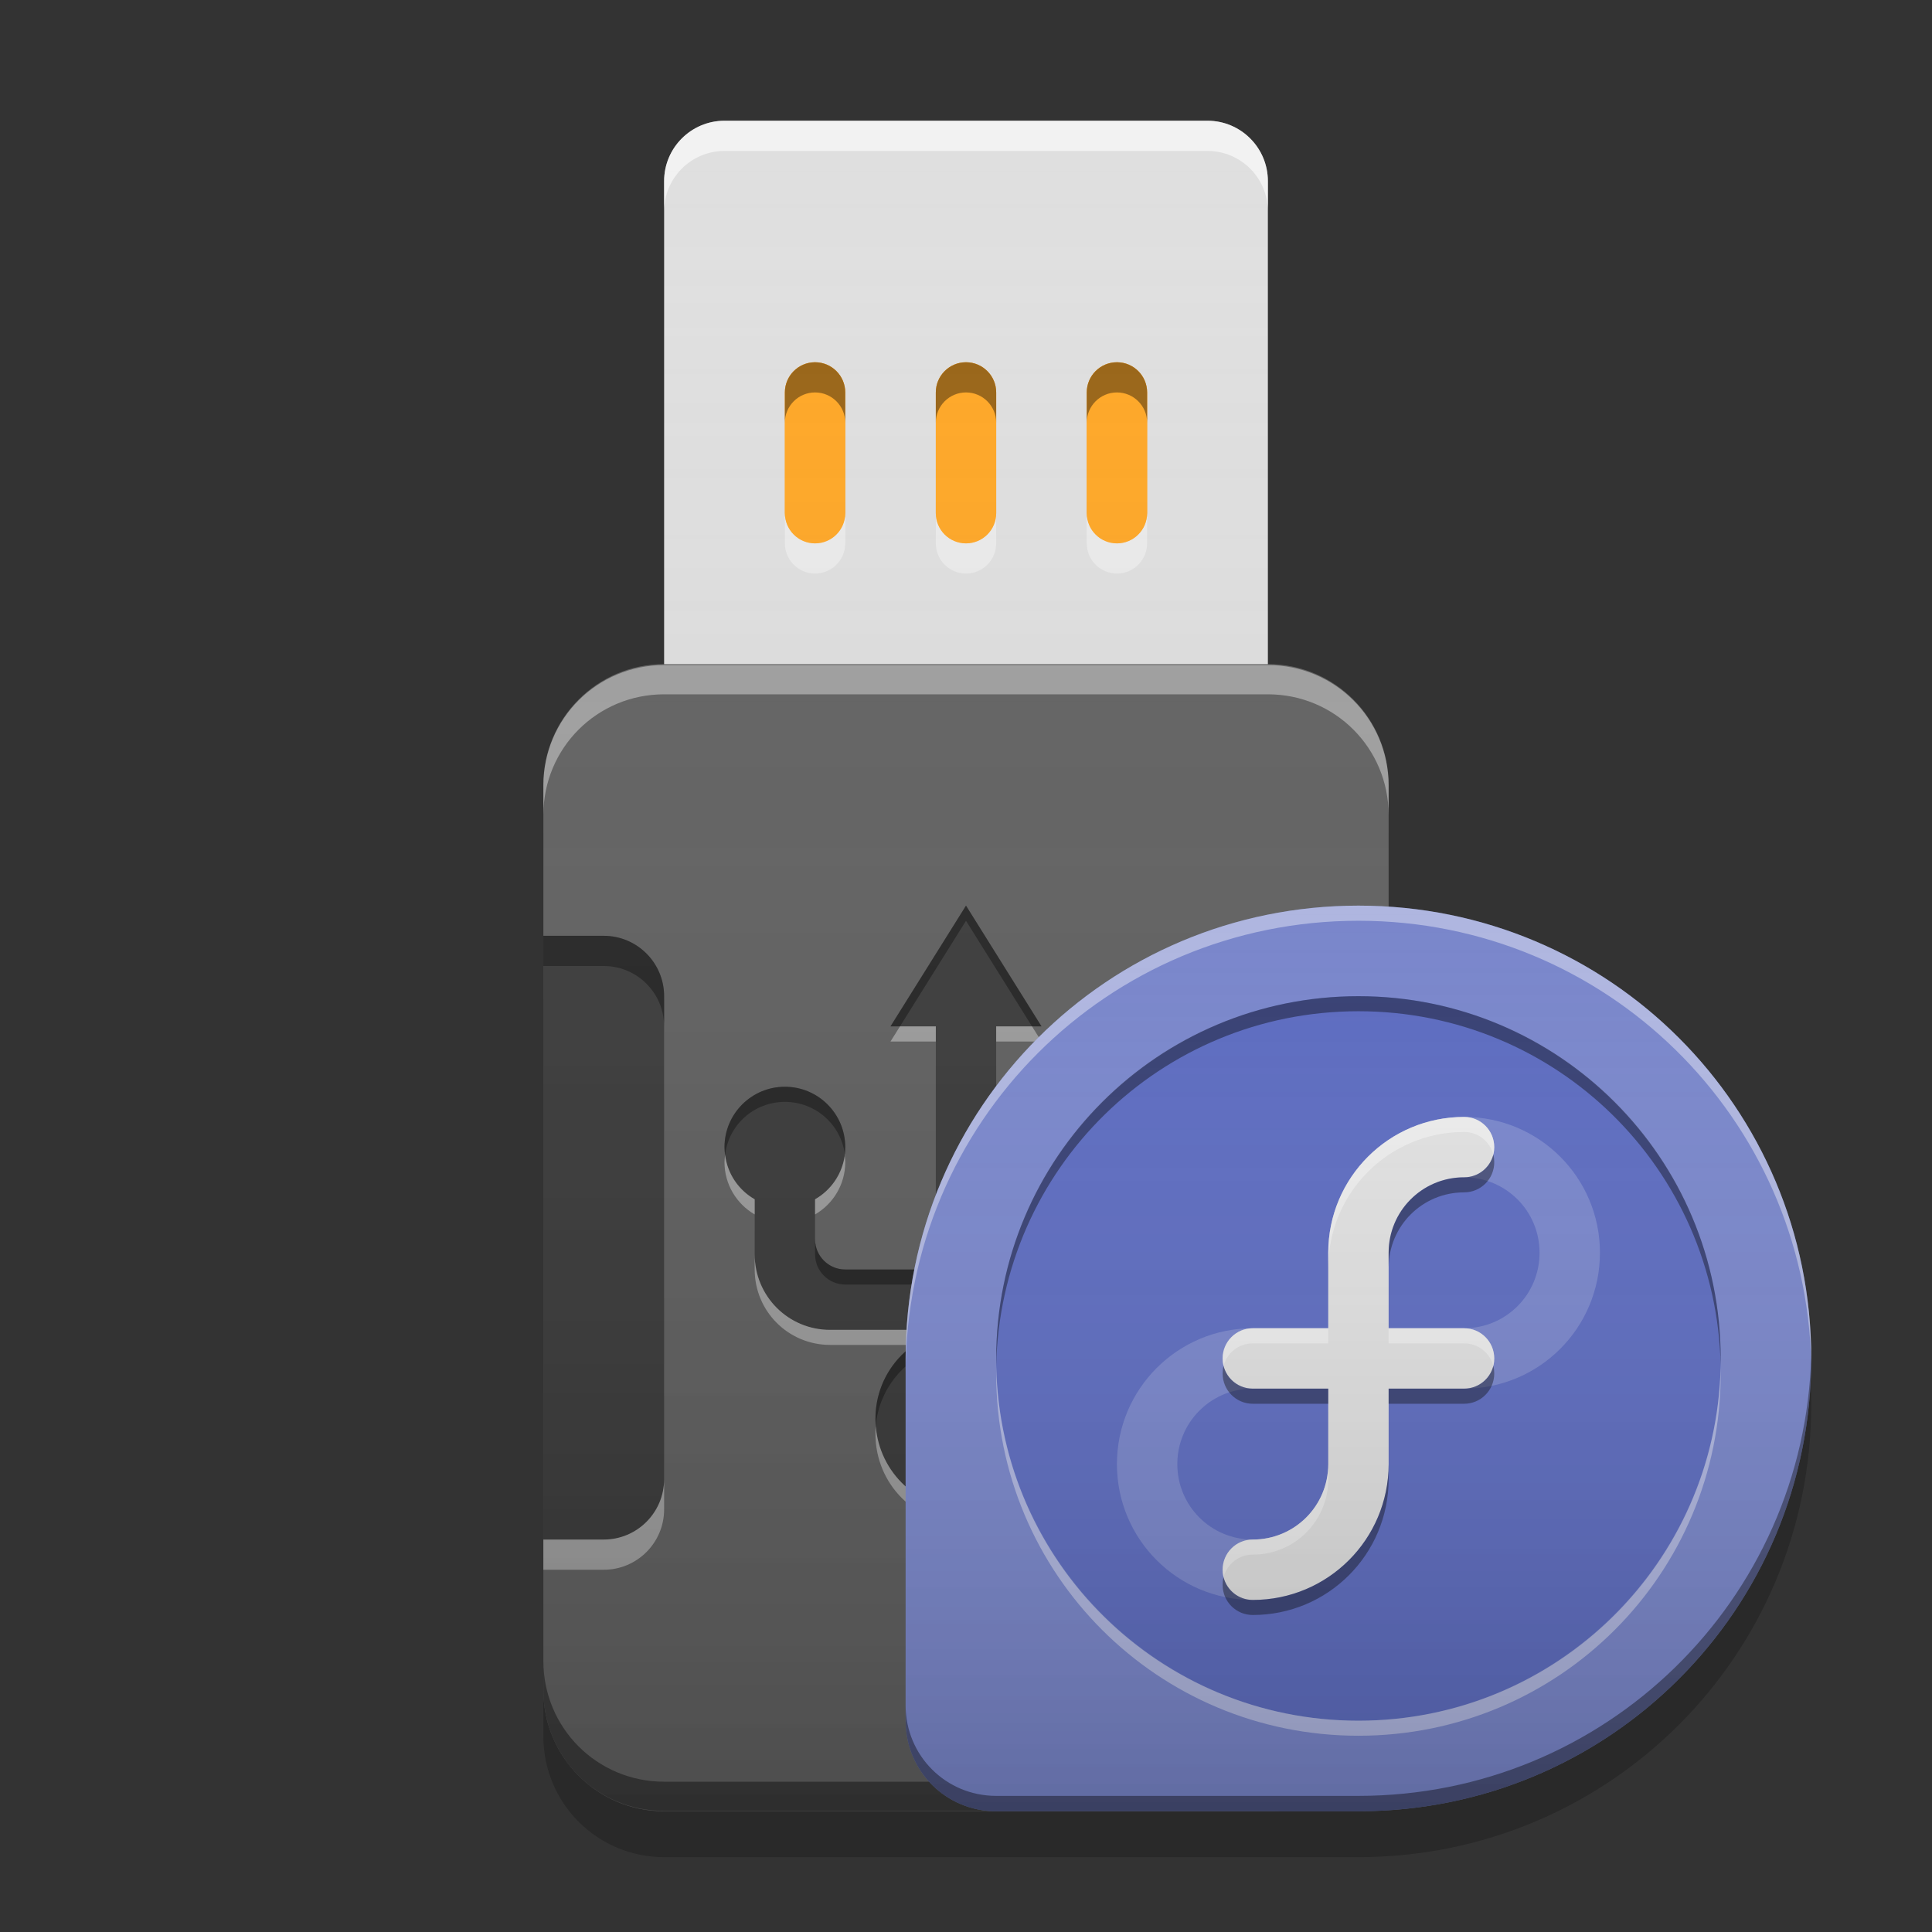 
<svg xmlns="http://www.w3.org/2000/svg" xmlns:xlink="http://www.w3.org/1999/xlink" width="24" height="24" viewBox="0 0 24 24" version="1.1">
<rect x="0" y="0" width="24" height="24" fill="#333333" stroke="none"/>
<defs>
<linearGradient id="linear0" gradientUnits="userSpaceOnUse" x1="32" y1="60" x2="32" y2="4" gradientTransform="matrix(0.375,0,0,0.375,-0,0)">
<stop offset="0" style="stop-color:rgb(0%,0%,0%);stop-opacity:0.2;"/>
<stop offset="1" style="stop-color:rgb(100%,100%,100%);stop-opacity:0;"/>
</linearGradient>
<linearGradient id="linear1" gradientUnits="userSpaceOnUse" x1="46" y1="60" x2="46" y2="30" gradientTransform="matrix(0.375,0,0,0.375,-0,0)">
<stop offset="0" style="stop-color:rgb(0%,0%,0%);stop-opacity:0.2;"/>
<stop offset="1" style="stop-color:rgb(100%,100%,100%);stop-opacity:0;"/>
</linearGradient>
</defs>
<g id="surface1">
<path style=" stroke:none;fill-rule:nonzero;fill:rgb(0%,0%,0%);fill-opacity:0.2;" d="M 22.492 17.16 C 22.348 20.125 19.922 22.473 16.926 22.5 C 17.129 22.242 17.25 21.922 17.25 21.57 L 17.25 21 C 17.25 21.832 16.582 22.5 15.75 22.5 L 12.375 22.5 C 11.75 22.5 11.25 22 11.25 21.375 L 11.25 21.945 C 11.25 22.145 11.305 22.336 11.398 22.5 L 8.25 22.5 C 7.418 22.5 6.75 21.832 6.75 21 L 6.75 21.57 C 6.75 22.398 7.418 23.07 8.25 23.07 L 16.875 23.07 C 19.992 23.07 22.5 20.559 22.5 17.445 C 22.5 17.348 22.496 17.254 22.492 17.16 Z M 22.492 17.16 "/>
<path style=" stroke:none;fill-rule:nonzero;fill:rgb(87.843%,87.843%,87.843%);fill-opacity:0.996;" d="M 9 1.5 L 15 1.5 C 15.414 1.5 15.75 1.836 15.75 2.25 L 15.75 8.25 C 15.75 8.664 15.414 9 15 9 L 9 9 C 8.586 9 8.25 8.664 8.25 8.25 L 8.25 2.25 C 8.25 1.836 8.586 1.5 9 1.5 Z M 9 1.5 "/>
<path style=" stroke:none;fill-rule:nonzero;fill:rgb(38.039%,38.039%,38.039%);fill-opacity:1;" d="M 8.25 8.25 L 15.75 8.25 C 16.578 8.25 17.25 8.922 17.25 9.75 L 17.25 21 C 17.25 21.828 16.578 22.5 15.75 22.5 L 8.25 22.5 C 7.422 22.5 6.75 21.828 6.75 21 L 6.75 9.75 C 6.75 8.922 7.422 8.25 8.25 8.25 Z M 8.25 8.25 "/>
<path style=" stroke:none;fill-rule:nonzero;fill:rgb(100%,100%,100%);fill-opacity:0.4;" d="M 8.25 8.262 C 7.418 8.262 6.75 8.93 6.75 9.762 L 6.75 10.125 C 6.75 9.293 7.418 8.625 8.25 8.625 L 15.75 8.625 C 16.582 8.625 17.25 9.293 17.25 10.125 L 17.25 9.762 C 17.25 8.93 16.582 8.262 15.75 8.262 Z M 8.25 8.262 "/>
<path style=" stroke:none;fill-rule:nonzero;fill:rgb(0.392%,0.392%,0.392%);fill-opacity:0.4;" d="M 8.25 22.496 C 7.418 22.496 6.75 21.828 6.75 20.996 L 6.75 20.633 C 6.75 21.465 7.418 22.133 8.25 22.133 L 15.75 22.133 C 16.582 22.133 17.25 21.465 17.25 20.633 L 17.25 20.996 C 17.25 21.828 16.582 22.496 15.75 22.496 Z M 8.25 22.496 "/>
<path style=" stroke:none;fill-rule:nonzero;fill:rgb(0%,0%,0%);fill-opacity:0.4;" d="M 6.75 11.625 L 6.75 19.125 L 7.5 19.125 C 7.914 19.125 8.25 18.789 8.25 18.375 L 8.25 12.375 C 8.25 11.961 7.914 11.625 7.5 11.625 Z M 6.75 11.625 "/>
<path style=" stroke:none;fill-rule:nonzero;fill:rgb(0%,0%,0%);fill-opacity:0.4;" d="M 6.75 11.625 L 6.75 12 L 7.5 12 C 7.914 12 8.25 12.336 8.25 12.75 L 8.25 12.375 C 8.25 11.961 7.914 11.625 7.5 11.625 Z M 6.75 11.625 "/>
<path style=" stroke:none;fill-rule:nonzero;fill:rgb(100%,100%,100%);fill-opacity:0.4;" d="M 6.75 19.5 L 6.75 19.125 L 7.5 19.125 C 7.914 19.125 8.25 18.789 8.25 18.375 L 8.25 18.75 C 8.25 19.164 7.914 19.5 7.5 19.5 Z M 6.75 19.5 "/>
<path style=" stroke:none;fill-rule:nonzero;fill:rgb(0%,0%,0%);fill-opacity:0.4;" d="M 17.25 11.625 L 17.25 19.125 L 16.5 19.125 C 16.086 19.125 15.75 18.789 15.75 18.375 L 15.75 12.375 C 15.75 11.961 16.086 11.625 16.5 11.625 Z M 17.25 11.625 "/>
<path style=" stroke:none;fill-rule:nonzero;fill:rgb(0%,0%,0%);fill-opacity:0.4;" d="M 17.25 11.625 L 17.25 12 L 16.5 12 C 16.086 12 15.75 12.336 15.75 12.75 L 15.75 12.375 C 15.75 11.961 16.086 11.625 16.5 11.625 Z M 17.25 11.625 "/>
<path style=" stroke:none;fill-rule:nonzero;fill:rgb(100%,100%,100%);fill-opacity:0.4;" d="M 17.25 19.5 L 17.25 19.125 L 16.5 19.125 C 16.086 19.125 15.75 18.789 15.75 18.375 L 15.75 18.75 C 15.75 19.164 16.086 19.5 16.5 19.5 Z M 17.25 19.5 "/>
<path style=" stroke:none;fill-rule:nonzero;fill:rgb(100%,65.49%,14.902%);fill-opacity:0.996;" d="M 10.125 4.5 C 10.332 4.5 10.5 4.668 10.5 4.875 L 10.5 6.375 C 10.5 6.582 10.332 6.75 10.125 6.75 C 9.918 6.75 9.75 6.582 9.75 6.375 L 9.75 4.875 C 9.75 4.668 9.918 4.5 10.125 4.5 Z M 10.125 4.5 "/>
<path style=" stroke:none;fill-rule:nonzero;fill:rgb(100%,65.49%,14.902%);fill-opacity:0.996;" d="M 12 4.5 C 12.207 4.5 12.375 4.668 12.375 4.875 L 12.375 6.375 C 12.375 6.582 12.207 6.75 12 6.75 C 11.793 6.75 11.625 6.582 11.625 6.375 L 11.625 4.875 C 11.625 4.668 11.793 4.5 12 4.5 Z M 12 4.5 "/>
<path style=" stroke:none;fill-rule:nonzero;fill:rgb(100%,65.49%,14.902%);fill-opacity:0.996;" d="M 13.875 4.5 C 14.082 4.5 14.25 4.668 14.25 4.875 L 14.25 6.375 C 14.25 6.582 14.082 6.75 13.875 6.75 C 13.668 6.75 13.5 6.582 13.5 6.375 L 13.5 4.875 C 13.5 4.668 13.668 4.5 13.875 4.5 Z M 13.875 4.5 "/>
<path style=" stroke:none;fill-rule:nonzero;fill:rgb(100%,65.49%,14.902%);fill-opacity:0.996;" d="M 10.125 4.5 C 10.332 4.5 10.5 4.668 10.5 4.875 L 10.5 6.375 C 10.5 6.582 10.332 6.75 10.125 6.75 C 9.918 6.75 9.75 6.582 9.75 6.375 L 9.75 4.875 C 9.75 4.668 9.918 4.5 10.125 4.5 Z M 10.125 4.5 "/>
<path style=" stroke:none;fill-rule:nonzero;fill:rgb(100%,65.49%,14.902%);fill-opacity:0.996;" d="M 12 4.5 C 12.207 4.5 12.375 4.668 12.375 4.875 L 12.375 6.375 C 12.375 6.582 12.207 6.75 12 6.75 C 11.793 6.75 11.625 6.582 11.625 6.375 L 11.625 4.875 C 11.625 4.668 11.793 4.5 12 4.5 Z M 12 4.5 "/>
<path style=" stroke:none;fill-rule:nonzero;fill:rgb(100%,65.49%,14.902%);fill-opacity:0.996;" d="M 13.875 4.5 C 14.082 4.5 14.25 4.668 14.25 4.875 L 14.25 6.375 C 14.25 6.582 14.082 6.75 13.875 6.75 C 13.668 6.75 13.5 6.582 13.5 6.375 L 13.5 4.875 C 13.5 4.668 13.668 4.5 13.875 4.5 Z M 13.875 4.5 "/>
<path style=" stroke:none;fill-rule:nonzero;fill:rgb(0%,0%,0%);fill-opacity:0.4;" d="M 10.125 4.5 C 9.918 4.5 9.75 4.668 9.75 4.875 L 9.75 5.25 C 9.75 5.043 9.918 4.875 10.125 4.875 C 10.332 4.875 10.5 5.043 10.5 5.25 L 10.5 4.875 C 10.5 4.668 10.332 4.5 10.125 4.5 Z M 12 4.5 C 11.793 4.5 11.625 4.668 11.625 4.875 L 11.625 5.25 C 11.625 5.043 11.793 4.875 12 4.875 C 12.207 4.875 12.375 5.043 12.375 5.25 L 12.375 4.875 C 12.375 4.668 12.207 4.5 12 4.5 Z M 13.875 4.5 C 13.668 4.5 13.5 4.668 13.5 4.875 L 13.5 5.25 C 13.5 5.043 13.668 4.875 13.875 4.875 C 14.082 4.875 14.25 5.043 14.25 5.25 L 14.25 4.875 C 14.25 4.668 14.082 4.5 13.875 4.5 Z M 13.875 4.5 "/>
<path style=" stroke:none;fill-rule:nonzero;fill:rgb(99.608%,99.608%,99.608%);fill-opacity:0.4;" d="M 10.125 7.125 C 9.918 7.125 9.75 6.957 9.75 6.75 L 9.75 6.375 C 9.75 6.582 9.918 6.75 10.125 6.75 C 10.332 6.75 10.5 6.582 10.5 6.375 L 10.5 6.75 C 10.5 6.957 10.332 7.125 10.125 7.125 Z M 12 7.125 C 11.793 7.125 11.625 6.957 11.625 6.75 L 11.625 6.375 C 11.625 6.582 11.793 6.75 12 6.75 C 12.207 6.75 12.375 6.582 12.375 6.375 L 12.375 6.75 C 12.375 6.957 12.207 7.125 12 7.125 Z M 13.875 7.125 C 13.668 7.125 13.5 6.957 13.5 6.75 L 13.5 6.375 C 13.5 6.582 13.668 6.75 13.875 6.75 C 14.082 6.75 14.25 6.582 14.25 6.375 L 14.25 6.75 C 14.25 6.957 14.082 7.125 13.875 7.125 Z M 13.875 7.125 "/>
<path style=" stroke:none;fill-rule:nonzero;fill:rgb(100%,100%,100%);fill-opacity:0.6;" d="M 9 1.5 C 8.586 1.5 8.25 1.836 8.25 2.25 L 8.25 2.625 C 8.25 2.211 8.586 1.875 9 1.875 L 15 1.875 C 15.414 1.875 15.75 2.211 15.75 2.625 L 15.75 2.25 C 15.75 1.836 15.414 1.5 15 1.5 Z M 9 1.5 "/>
<path style=" stroke:none;fill-rule:nonzero;fill:rgb(0%,0%,0%);fill-opacity:0.4;" d="M 12 11.25 L 11.062 12.75 L 11.625 12.75 L 11.625 15.77 L 10.5 15.77 C 10.293 15.77 10.125 15.602 10.125 15.395 L 10.125 14.898 C 10.348 14.77 10.5 14.527 10.5 14.25 C 10.5 13.836 10.164 13.5 9.75 13.5 C 9.336 13.5 9 13.836 9 14.25 C 9 14.527 9.152 14.77 9.375 14.898 L 9.375 15.582 C 9.375 16.102 9.793 16.52 10.312 16.52 L 11.625 16.52 L 11.625 16.562 C 11.188 16.719 10.875 17.133 10.875 17.625 C 10.875 18.25 11.375 18.75 12 18.75 C 12.625 18.75 13.125 18.25 13.125 17.625 C 13.125 17.133 12.812 16.719 12.375 16.562 L 12.375 15.75 L 13.688 15.75 C 14.207 15.75 14.625 15.332 14.625 14.812 L 14.625 14.25 L 14.812 14.25 C 14.918 14.25 15 14.168 15 14.062 L 15 12.938 C 15 12.832 14.918 12.75 14.812 12.75 L 13.688 12.75 C 13.582 12.75 13.5 12.832 13.5 12.938 L 13.5 14.062 C 13.5 14.168 13.582 14.25 13.688 14.25 L 13.875 14.25 L 13.875 14.625 C 13.875 14.832 13.707 15 13.5 15 L 12.375 15 L 12.375 12.75 L 12.938 12.75 Z M 12 11.25 "/>
<path style=" stroke:none;fill-rule:nonzero;fill:rgb(0%,0%,0%);fill-opacity:0.4;" d="M 12 11.25 L 11.062 12.75 L 11.18 12.75 L 12 11.438 L 12.82 12.75 L 12.938 12.75 Z M 13.688 12.75 C 13.582 12.75 13.5 12.832 13.5 12.938 L 13.5 13.125 C 13.5 13.02 13.582 12.938 13.688 12.938 L 14.812 12.938 C 14.918 12.938 15 13.02 15 13.125 L 15 12.938 C 15 12.832 14.918 12.75 14.812 12.75 Z M 9.75 13.5 C 9.336 13.5 9 13.836 9 14.25 C 9 14.281 9.004 14.312 9.008 14.344 C 9.051 13.973 9.367 13.688 9.75 13.688 C 10.133 13.688 10.449 13.973 10.496 14.344 C 10.496 14.312 10.5 14.281 10.5 14.25 C 10.5 13.836 10.164 13.5 9.75 13.5 Z M 13.875 14.625 C 13.875 14.832 13.707 15 13.5 15 L 12.375 15 L 12.375 15.188 L 13.5 15.188 C 13.707 15.188 13.875 15.02 13.875 14.812 Z M 10.125 15.395 L 10.125 15.582 C 10.125 15.789 10.293 15.957 10.5 15.957 L 11.625 15.957 L 11.625 15.77 L 10.5 15.77 C 10.293 15.77 10.125 15.602 10.125 15.395 Z M 12.375 16.562 L 12.375 16.75 C 12.781 16.895 13.082 17.266 13.121 17.715 C 13.121 17.684 13.125 17.656 13.125 17.625 C 13.125 17.133 12.812 16.719 12.375 16.562 Z M 11.352 16.707 C 11.062 16.91 10.875 17.242 10.875 17.625 C 10.875 17.656 10.879 17.684 10.879 17.711 C 10.918 17.266 11.219 16.895 11.625 16.75 L 11.625 16.707 Z M 11.352 16.707 "/>
<path style=" stroke:none;fill-rule:nonzero;fill:rgb(100%,100%,100%);fill-opacity:0.4;" d="M 11.18 12.75 L 11.062 12.938 L 11.625 12.938 L 11.625 12.75 Z M 12.375 12.75 L 12.375 12.938 L 12.938 12.938 L 12.82 12.75 Z M 13.5 14.062 L 13.5 14.25 C 13.5 14.355 13.582 14.438 13.688 14.438 L 13.875 14.438 L 13.875 14.25 L 13.688 14.25 C 13.582 14.25 13.5 14.168 13.5 14.062 Z M 15 14.062 C 15 14.168 14.918 14.25 14.812 14.25 L 14.625 14.25 L 14.625 14.438 L 14.812 14.438 C 14.918 14.438 15 14.355 15 14.25 Z M 9.008 14.344 C 9.004 14.375 9 14.406 9 14.438 C 9 14.715 9.152 14.957 9.375 15.086 L 9.375 14.898 C 9.176 14.785 9.035 14.582 9.008 14.344 Z M 10.496 14.344 C 10.465 14.582 10.324 14.785 10.125 14.898 L 10.125 15.086 C 10.348 14.957 10.5 14.715 10.5 14.438 C 10.5 14.406 10.496 14.375 10.492 14.344 Z M 14.625 14.812 C 14.625 15.332 14.207 15.75 13.688 15.75 L 12.375 15.75 L 12.375 15.938 L 13.688 15.938 C 14.207 15.938 14.625 15.52 14.625 15 Z M 9.375 15.582 L 9.375 15.77 C 9.375 16.289 9.793 16.707 10.312 16.707 L 11.352 16.707 C 11.434 16.645 11.527 16.598 11.625 16.562 L 11.625 16.52 L 10.312 16.52 C 9.793 16.52 9.375 16.102 9.375 15.582 Z M 10.879 17.715 C 10.875 17.75 10.875 17.781 10.875 17.812 C 10.875 18.438 11.375 18.938 12 18.938 C 12.625 18.938 13.125 18.438 13.125 17.812 C 13.125 17.781 13.125 17.75 13.121 17.715 C 13.074 18.297 12.594 18.75 12 18.75 C 11.406 18.75 10.926 18.297 10.879 17.715 Z M 10.879 17.715 "/>
<path style=" stroke:none;fill-rule:nonzero;fill:url(#linear0);" d="M 9 1.5 C 8.586 1.5 8.25 1.836 8.25 2.25 L 8.25 8.25 C 7.418 8.25 6.75 8.918 6.75 9.75 L 6.75 21 C 6.75 21.832 7.418 22.5 8.25 22.5 L 15.75 22.5 C 16.582 22.5 17.25 21.832 17.25 21 L 17.25 9.75 C 17.25 8.918 16.582 8.25 15.75 8.25 L 15.75 2.25 C 15.75 1.836 15.414 1.5 15 1.5 Z M 9 1.5 "/>
<path style=" stroke:none;fill-rule:nonzero;fill:rgb(47.451%,52.549%,79.608%);fill-opacity:1;" d="M 16.875 11.25 C 13.758 11.25 11.25 13.758 11.25 16.875 L 11.25 21.375 C 11.25 22 11.75 22.5 12.375 22.5 L 16.875 22.5 C 19.992 22.5 22.5 19.992 22.5 16.875 C 22.5 13.758 19.992 11.25 16.875 11.25 Z M 16.875 11.25 "/>
<path style=" stroke:none;fill-rule:nonzero;fill:rgb(36.078%,41.961%,75.294%);fill-opacity:1;" d="M 16.875 12.375 C 19.359 12.375 21.375 14.391 21.375 16.875 C 21.375 19.359 19.359 21.375 16.875 21.375 C 14.391 21.375 12.375 19.359 12.375 16.875 C 12.375 14.391 14.391 12.375 16.875 12.375 Z M 16.875 12.375 "/>
<path style=" stroke:none;fill-rule:nonzero;fill:rgb(47.451%,52.549%,79.608%);fill-opacity:0.996;" d="M 18.188 13.875 C 17.254 13.875 16.5 14.629 16.5 15.562 L 16.5 16.5 L 15.562 16.5 C 14.629 16.5 13.875 17.254 13.875 18.188 C 13.875 19.121 14.629 19.875 15.562 19.875 C 16.496 19.875 17.25 19.121 17.25 18.188 L 17.25 17.25 L 18.188 17.25 C 19.121 17.25 19.875 16.496 19.875 15.562 C 19.875 14.629 19.121 13.875 18.188 13.875 Z M 18.164 14.625 C 18.172 14.625 18.18 14.625 18.188 14.625 C 18.707 14.625 19.125 15.043 19.125 15.562 C 19.125 16.082 18.707 16.5 18.188 16.5 L 17.25 16.5 L 17.25 15.562 C 17.25 15.051 17.656 14.637 18.164 14.625 Z M 15.539 17.25 C 15.547 17.25 15.555 17.25 15.562 17.25 L 16.5 17.25 L 16.5 18.188 C 16.5 18.707 16.082 19.125 15.562 19.125 C 15.043 19.125 14.625 18.707 14.625 18.188 C 14.625 17.676 15.031 17.262 15.539 17.25 Z M 15.539 17.25 "/>
<path style=" stroke:none;fill-rule:nonzero;fill:rgb(87.843%,87.843%,87.843%);fill-opacity:1;" d="M 18.188 13.875 C 17.254 13.875 16.5 14.629 16.5 15.562 L 16.5 16.5 L 15.562 16.5 C 15.355 16.5 15.188 16.668 15.188 16.875 C 15.188 17.082 15.355 17.25 15.562 17.25 L 16.5 17.25 L 16.5 18.188 C 16.5 18.707 16.082 19.125 15.562 19.125 C 15.355 19.125 15.188 19.293 15.188 19.5 C 15.188 19.707 15.355 19.875 15.562 19.875 C 16.496 19.875 17.25 19.121 17.25 18.188 L 17.25 17.25 L 18.188 17.25 C 18.395 17.25 18.562 17.082 18.562 16.875 C 18.562 16.668 18.395 16.5 18.188 16.5 L 17.25 16.5 L 17.25 15.562 C 17.25 15.051 17.656 14.637 18.164 14.625 C 18.172 14.625 18.18 14.625 18.188 14.625 C 18.395 14.625 18.562 14.457 18.562 14.25 C 18.562 14.043 18.395 13.875 18.188 13.875 Z M 18.188 13.875 "/>
<path style=" stroke:none;fill-rule:nonzero;fill:rgb(100%,100%,100%);fill-opacity:0.4;" d="M 18.188 13.875 C 17.254 13.875 16.5 14.629 16.5 15.562 L 16.5 15.75 C 16.5 14.816 17.254 14.062 18.188 14.062 C 18.363 14.062 18.508 14.18 18.551 14.344 C 18.559 14.312 18.562 14.281 18.562 14.25 C 18.562 14.043 18.395 13.875 18.188 13.875 Z M 15.562 16.5 C 15.355 16.5 15.188 16.668 15.188 16.875 C 15.188 16.906 15.191 16.938 15.199 16.969 C 15.242 16.805 15.387 16.688 15.562 16.688 L 16.5 16.688 L 16.5 16.5 Z M 17.25 16.5 L 17.25 16.688 L 18.188 16.688 C 18.363 16.688 18.508 16.805 18.551 16.969 C 18.559 16.938 18.562 16.906 18.562 16.875 C 18.562 16.668 18.395 16.5 18.188 16.5 Z M 16.5 18.188 C 16.5 18.707 16.082 19.125 15.562 19.125 C 15.355 19.125 15.188 19.293 15.188 19.5 C 15.188 19.531 15.191 19.562 15.199 19.594 C 15.242 19.43 15.387 19.312 15.562 19.312 C 16.082 19.312 16.5 18.895 16.5 18.375 Z M 16.5 18.188 "/>
<path style=" stroke:none;fill-rule:nonzero;fill:rgb(1.569%,1.569%,1.569%);fill-opacity:0.4;" d="M 15.562 20.062 C 16.496 20.062 17.25 19.309 17.25 18.375 L 17.25 18.188 C 17.25 19.121 16.496 19.875 15.562 19.875 C 15.387 19.875 15.242 19.758 15.199 19.594 C 15.191 19.625 15.188 19.656 15.188 19.688 C 15.188 19.895 15.355 20.062 15.562 20.062 Z M 18.188 17.438 C 18.395 17.438 18.562 17.27 18.562 17.062 C 18.562 17.031 18.559 17 18.551 16.969 C 18.508 17.133 18.363 17.25 18.188 17.25 L 17.25 17.25 L 17.25 17.438 Z M 16.5 17.438 L 16.5 17.25 L 15.562 17.25 C 15.387 17.25 15.242 17.133 15.199 16.969 C 15.191 17 15.188 17.031 15.188 17.062 C 15.188 17.27 15.355 17.438 15.562 17.438 Z M 17.25 15.75 C 17.25 15.23 17.668 14.812 18.188 14.812 C 18.395 14.812 18.562 14.645 18.562 14.438 C 18.562 14.406 18.559 14.375 18.551 14.344 C 18.508 14.508 18.363 14.625 18.188 14.625 C 17.668 14.625 17.25 15.043 17.25 15.562 Z M 17.25 15.75 "/>
<path style=" stroke:none;fill-rule:nonzero;fill:rgb(100%,100%,100%);fill-opacity:0.4;" d="M 16.875 11.25 C 13.758 11.25 11.25 13.758 11.25 16.875 L 11.25 17.062 C 11.25 13.945 13.758 11.438 16.875 11.438 C 19.949 11.438 22.434 13.883 22.5 16.941 C 22.5 16.922 22.5 16.898 22.5 16.875 C 22.5 13.758 19.992 11.25 16.875 11.25 Z M 16.875 11.25 "/>
<path style=" stroke:none;fill-rule:nonzero;fill:rgb(0%,0%,0%);fill-opacity:0.4;" d="M 22.5 16.832 C 22.422 19.879 19.941 22.309 16.875 22.309 L 12.375 22.309 C 11.75 22.309 11.25 21.809 11.25 21.184 L 11.25 21.375 C 11.25 22 11.75 22.5 12.375 22.5 L 16.875 22.5 C 19.992 22.5 22.5 19.992 22.5 16.875 C 22.5 16.859 22.5 16.844 22.5 16.832 Z M 22.5 16.832 "/>
<path style=" stroke:none;fill-rule:nonzero;fill:rgb(0%,0%,0%);fill-opacity:0.4;" d="M 16.875 12.375 C 14.383 12.375 12.375 14.383 12.375 16.875 C 12.375 16.906 12.375 16.938 12.375 16.969 C 12.426 14.52 14.414 12.562 16.875 12.562 C 19.336 12.562 21.324 14.52 21.375 16.969 C 21.375 16.938 21.375 16.906 21.375 16.875 C 21.375 14.383 19.367 12.375 16.875 12.375 Z M 16.875 12.375 "/>
<path style=" stroke:none;fill-rule:nonzero;fill:rgb(100%,100%,100%);fill-opacity:0.4;" d="M 16.875 21.562 C 14.383 21.562 12.375 19.555 12.375 17.062 C 12.375 17.031 12.375 17 12.375 16.969 C 12.426 19.418 14.414 21.375 16.875 21.375 C 19.336 21.375 21.324 19.418 21.375 16.969 C 21.375 17 21.375 17.031 21.375 17.062 C 21.375 19.555 19.367 21.562 16.875 21.562 Z M 16.875 21.562 "/>
<path style=" stroke:none;fill-rule:nonzero;fill:url(#linear1);" d="M 16.875 11.25 C 13.758 11.25 11.25 13.758 11.25 16.875 L 11.25 21.375 C 11.25 22 11.75 22.5 12.375 22.5 L 16.875 22.5 C 19.992 22.5 22.5 19.992 22.5 16.875 C 22.5 13.758 19.992 11.25 16.875 11.25 Z M 16.875 11.25 "/>
</g>
</svg>
